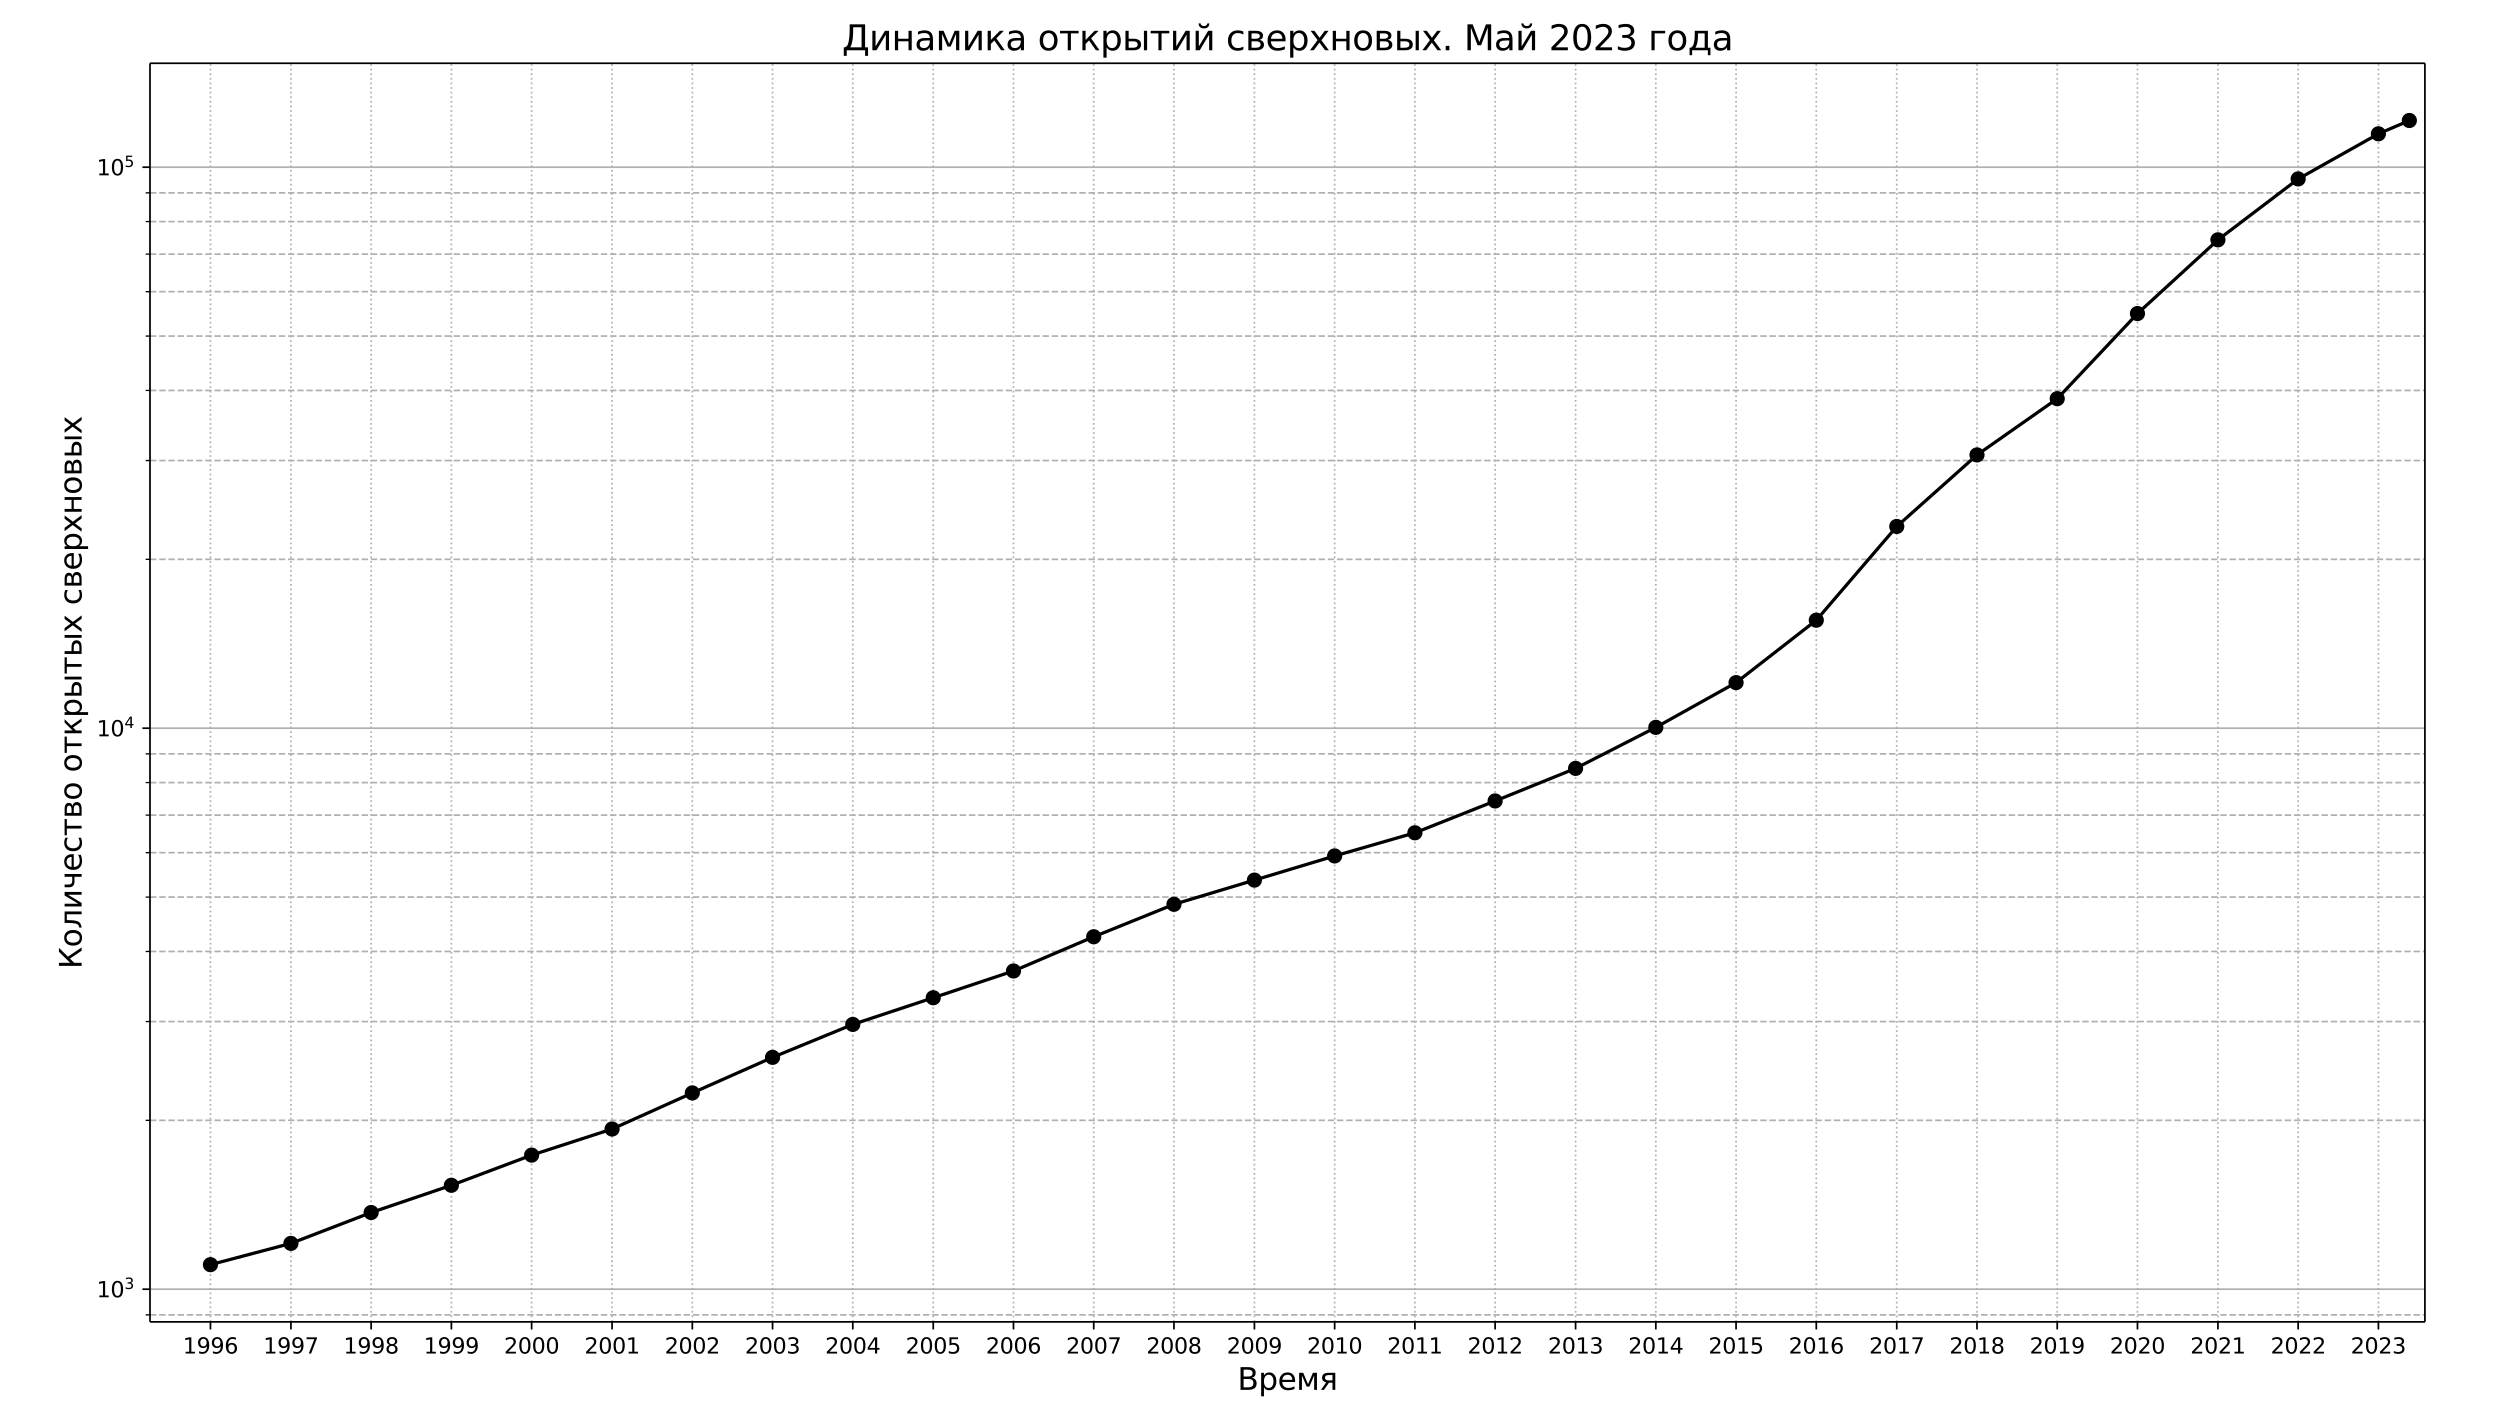 <?xml version="1.0" encoding="UTF-8"?>
<!DOCTYPE svg  PUBLIC '-//W3C//DTD SVG 1.1//EN'  'http://www.w3.org/Graphics/SVG/1.1/DTD/svg11.dtd'>
<svg width="1152pt" height="648pt" version="1.1" viewBox="0 0 1152 648" xmlns="http://www.w3.org/2000/svg" xmlns:xlink="http://www.w3.org/1999/xlink"><defs><style type="text/css">*{stroke-linejoin: round; stroke-linecap: butt}</style></defs><path d="m0 648h1152v-648h-1152z" fill="#fff"/><path d="m69.12 609.12h1048.3v-579.96h-1048.3z" fill="#fff"/><path d="m96.977 609.12v-579.96" clip-path="url(#a)" fill="none" stroke="#b0b0b0" stroke-dasharray="0.8,1.32" stroke-width=".8"/><defs><path id="e" d="m0 0v3.5" stroke="#000" stroke-width=".8"/></defs><use x="96.977" y="609.12" stroke="#000000" stroke-width=".8" xlink:href="#e"/><g transform="translate(84.252 623.72) scale(.1 -.1)"><defs><path id="f" transform="scale(.016)" d="m794 531h1031v3560l-1122-225v575l1116 225h631v-4135h1031v-531h-2687v531z"/><path id="h" transform="scale(.016)" d="m703 97v575q238-113 481-172 244-59 479-59 625 0 954 420 330 420 377 1277-181-269-460-413-278-144-615-144-700 0-1108 423-408 424-408 1159 0 718 425 1152 425 435 1131 435 810 0 1236-621 427-620 427-1801 0-1103-524-1761-523-658-1407-658-238 0-482 47-243 47-506 141zm1256 1978q425 0 673 290 249 291 249 798 0 503-249 795-248 292-673 292t-673-292-248-795q0-507 248-798 248-290 673-290z"/><path id="y" transform="scale(.016)" d="m2113 2584q-425 0-674-291-248-290-248-796 0-503 248-796 249-292 674-292t673 292q248 293 248 796 0 506-248 796-248 291-673 291zm1253 1979v-575q-238 112-480 171-242 60-480 60-625 0-955-422-329-422-376-1275 184 272 462 417 279 145 613 145 703 0 1111-427 408-426 408-1160 0-719-425-1154-425-434-1131-434-810 0-1238 620-428 621-428 1799 0 1106 525 1764t1409 658q238 0 480-47t505-140z"/></defs><use xlink:href="#f"/><use x="63.623" xlink:href="#h"/><use x="127.246" xlink:href="#h"/><use x="190.869" xlink:href="#y"/></g><path d="m134.05 609.12v-579.96" clip-path="url(#a)" fill="none" stroke="#b0b0b0" stroke-dasharray="0.8,1.32" stroke-width=".8"/><use x="134.051" y="609.12" stroke="#000000" stroke-width=".8" xlink:href="#e"/><g transform="translate(121.33 623.72) scale(.1 -.1)"><defs><path id="x" transform="scale(.016)" d="m525 4666h3e3v-269l-1694-4397h-659l1594 4134h-2241v532z"/></defs><use xlink:href="#f"/><use x="63.623" xlink:href="#h"/><use x="127.246" xlink:href="#h"/><use x="190.869" xlink:href="#x"/></g><path d="m171.02 609.12v-579.96" clip-path="url(#a)" fill="none" stroke="#b0b0b0" stroke-dasharray="0.8,1.32" stroke-width=".8"/><use x="171.025" y="609.12" stroke="#000000" stroke-width=".8" xlink:href="#e"/><g transform="translate(158.3 623.72) scale(.1 -.1)"><defs><path id="w" transform="scale(.016)" d="m2034 2216q-450 0-708-241-257-241-257-662 0-422 257-663 258-241 708-241t709 242q260 243 260 662 0 421-258 662-257 241-711 241zm-631 268q-406 100-633 378-226 279-226 679 0 559 398 884 399 325 1092 325 697 0 1094-325t397-884q0-400-227-679-226-278-629-378 456-106 710-416 255-309 255-755 0-679-414-1042-414-362-1186-362-771 0-1186 362-414 363-414 1042 0 446 256 755 257 310 713 416zm-231 997q0-362 226-565 227-203 636-203 407 0 636 203 230 203 230 565 0 363-230 566-229 203-636 203-409 0-636-203-226-203-226-566z"/></defs><use xlink:href="#f"/><use x="63.623" xlink:href="#h"/><use x="127.246" xlink:href="#h"/><use x="190.869" xlink:href="#w"/></g><path d="m208 609.12v-579.96" clip-path="url(#a)" fill="none" stroke="#b0b0b0" stroke-dasharray="0.8,1.32" stroke-width=".8"/><use x="207.998" y="609.12" stroke="#000000" stroke-width=".8" xlink:href="#e"/><g transform="translate(195.27 623.72) scale(.1 -.1)"><use xlink:href="#f"/><use x="63.623" xlink:href="#h"/><use x="127.246" xlink:href="#h"/><use x="190.869" xlink:href="#h"/></g><path d="m244.97 609.12v-579.96" clip-path="url(#a)" fill="none" stroke="#b0b0b0" stroke-dasharray="0.8,1.32" stroke-width=".8"/><use x="244.971" y="609.12" stroke="#000000" stroke-width=".8" xlink:href="#e"/><g transform="translate(232.25 623.72) scale(.1 -.1)"><defs><path id="c" transform="scale(.016)" d="m1228 531h2203v-531h-2962v531q359 372 979 998 621 627 780 809 303 340 423 576 121 236 121 464 0 372-261 606-261 235-680 235-297 0-627-103-329-103-704-313v638q381 153 712 231 332 78 607 78 725 0 1156-363 431-362 431-968 0-288-108-546-107-257-392-607-78-91-497-524-418-433-1181-1211z"/><path id="b" transform="scale(.016)" d="m2034 4250q-487 0-733-480-245-479-245-1442 0-959 245-1439 246-480 733-480 491 0 736 480 246 480 246 1439 0 963-246 1442-245 480-736 480zm0 500q785 0 1199-621 414-620 414-1801 0-1178-414-1799-414-620-1199-620-784 0-1198 620-414 621-414 1799 0 1181 414 1801 414 621 1198 621z"/></defs><use xlink:href="#c"/><use x="63.623" xlink:href="#b"/><use x="127.246" xlink:href="#b"/><use x="190.869" xlink:href="#b"/></g><path d="m282.05 609.12v-579.96" clip-path="url(#a)" fill="none" stroke="#b0b0b0" stroke-dasharray="0.8,1.32" stroke-width=".8"/><use x="282.046" y="609.12" stroke="#000000" stroke-width=".8" xlink:href="#e"/><g transform="translate(269.32 623.72) scale(.1 -.1)"><use xlink:href="#c"/><use x="63.623" xlink:href="#b"/><use x="127.246" xlink:href="#b"/><use x="190.869" xlink:href="#f"/></g><path d="m319.02 609.12v-579.96" clip-path="url(#a)" fill="none" stroke="#b0b0b0" stroke-dasharray="0.8,1.32" stroke-width=".8"/><use x="319.019" y="609.12" stroke="#000000" stroke-width=".8" xlink:href="#e"/><g transform="translate(306.29 623.72) scale(.1 -.1)"><use xlink:href="#c"/><use x="63.623" xlink:href="#b"/><use x="127.246" xlink:href="#b"/><use x="190.869" xlink:href="#c"/></g><path d="m355.99 609.12v-579.96" clip-path="url(#a)" fill="none" stroke="#b0b0b0" stroke-dasharray="0.8,1.32" stroke-width=".8"/><use x="355.992" y="609.12" stroke="#000000" stroke-width=".8" xlink:href="#e"/><g transform="translate(343.27 623.72) scale(.1 -.1)"><defs><path id="o" transform="scale(.016)" d="m2597 2516q453-97 707-404 255-306 255-756 0-690-475-1069-475-378-1350-378-293 0-604 58t-642 174v609q262-153 574-231 313-78 654-78 593 0 904 234t311 681q0 413-289 645-289 233-804 233h-544v519h569q465 0 712 186t247 536q0 359-255 551-254 193-729 193-260 0-557-57-297-56-653-174v562q360 100 674 150t592 50q719 0 1137-327 419-326 419-882 0-388-222-655t-631-370z"/></defs><use xlink:href="#c"/><use x="63.623" xlink:href="#b"/><use x="127.246" xlink:href="#b"/><use x="190.869" xlink:href="#o"/></g><path d="m392.97 609.12v-579.96" clip-path="url(#a)" fill="none" stroke="#b0b0b0" stroke-dasharray="0.8,1.32" stroke-width=".8"/><use x="392.966" y="609.12" stroke="#000000" stroke-width=".8" xlink:href="#e"/><g transform="translate(380.24 623.72) scale(.1 -.1)"><defs><path id="aa" transform="scale(.016)" d="m2419 4116-1594-2491h1594v2491zm-166 550h794v-3041h666v-525h-666v-1100h-628v1100h-2106v609l1940 2957z"/></defs><use xlink:href="#c"/><use x="63.623" xlink:href="#b"/><use x="127.246" xlink:href="#b"/><use x="190.869" xlink:href="#aa"/></g><path d="m430.04 609.12v-579.96" clip-path="url(#a)" fill="none" stroke="#b0b0b0" stroke-dasharray="0.8,1.32" stroke-width=".8"/><use x="430.04" y="609.12" stroke="#000000" stroke-width=".8" xlink:href="#e"/><g transform="translate(417.32 623.72) scale(.1 -.1)"><defs><path id="z" transform="scale(.016)" d="m691 4666h2478v-532h-1900v-1143q137 47 274 70 138 23 276 23 781 0 1237-428 457-428 457-1159 0-753-469-1171-469-417-1322-417-294 0-599 50-304 50-629 150v635q281-153 581-228t634-75q541 0 856 284 316 284 316 772 0 487-316 771-315 285-856 285-253 0-505-56-251-56-513-175v2344z"/></defs><use xlink:href="#c"/><use x="63.623" xlink:href="#b"/><use x="127.246" xlink:href="#b"/><use x="190.869" xlink:href="#z"/></g><path d="m467.01 609.12v-579.96" clip-path="url(#a)" fill="none" stroke="#b0b0b0" stroke-dasharray="0.8,1.32" stroke-width=".8"/><use x="467.014" y="609.12" stroke="#000000" stroke-width=".8" xlink:href="#e"/><g transform="translate(454.29 623.72) scale(.1 -.1)"><use xlink:href="#c"/><use x="63.623" xlink:href="#b"/><use x="127.246" xlink:href="#b"/><use x="190.869" xlink:href="#y"/></g><path d="m503.99 609.12v-579.96" clip-path="url(#a)" fill="none" stroke="#b0b0b0" stroke-dasharray="0.8,1.32" stroke-width=".8"/><use x="503.987" y="609.12" stroke="#000000" stroke-width=".8" xlink:href="#e"/><g transform="translate(491.26 623.72) scale(.1 -.1)"><use xlink:href="#c"/><use x="63.623" xlink:href="#b"/><use x="127.246" xlink:href="#b"/><use x="190.869" xlink:href="#x"/></g><path d="m540.96 609.12v-579.96" clip-path="url(#a)" fill="none" stroke="#b0b0b0" stroke-dasharray="0.8,1.32" stroke-width=".8"/><use x="540.96" y="609.12" stroke="#000000" stroke-width=".8" xlink:href="#e"/><g transform="translate(528.24 623.72) scale(.1 -.1)"><use xlink:href="#c"/><use x="63.623" xlink:href="#b"/><use x="127.246" xlink:href="#b"/><use x="190.869" xlink:href="#w"/></g><path d="m578.03 609.12v-579.96" clip-path="url(#a)" fill="none" stroke="#b0b0b0" stroke-dasharray="0.8,1.32" stroke-width=".8"/><use x="578.035" y="609.12" stroke="#000000" stroke-width=".8" xlink:href="#e"/><g transform="translate(565.31 623.72) scale(.1 -.1)"><use xlink:href="#c"/><use x="63.623" xlink:href="#b"/><use x="127.246" xlink:href="#b"/><use x="190.869" xlink:href="#h"/></g><path d="m615.01 609.12v-579.96" clip-path="url(#a)" fill="none" stroke="#b0b0b0" stroke-dasharray="0.8,1.32" stroke-width=".8"/><use x="615.008" y="609.12" stroke="#000000" stroke-width=".8" xlink:href="#e"/><g transform="translate(602.28 623.72) scale(.1 -.1)"><use xlink:href="#c"/><use x="63.623" xlink:href="#b"/><use x="127.246" xlink:href="#f"/><use x="190.869" xlink:href="#b"/></g><path d="m651.98 609.12v-579.96" clip-path="url(#a)" fill="none" stroke="#b0b0b0" stroke-dasharray="0.8,1.32" stroke-width=".8"/><use x="651.981" y="609.12" stroke="#000000" stroke-width=".8" xlink:href="#e"/><g transform="translate(639.26 623.72) scale(.1 -.1)"><use xlink:href="#c"/><use x="63.623" xlink:href="#b"/><use x="127.246" xlink:href="#f"/><use x="190.869" xlink:href="#f"/></g><path d="m688.95 609.12v-579.96" clip-path="url(#a)" fill="none" stroke="#b0b0b0" stroke-dasharray="0.8,1.32" stroke-width=".8"/><use x="688.955" y="609.12" stroke="#000000" stroke-width=".8" xlink:href="#e"/><g transform="translate(676.23 623.72) scale(.1 -.1)"><use xlink:href="#c"/><use x="63.623" xlink:href="#b"/><use x="127.246" xlink:href="#f"/><use x="190.869" xlink:href="#c"/></g><path d="m726.03 609.12v-579.96" clip-path="url(#a)" fill="none" stroke="#b0b0b0" stroke-dasharray="0.8,1.32" stroke-width=".8"/><use x="726.029" y="609.12" stroke="#000000" stroke-width=".8" xlink:href="#e"/><g transform="translate(713.3 623.72) scale(.1 -.1)"><use xlink:href="#c"/><use x="63.623" xlink:href="#b"/><use x="127.246" xlink:href="#f"/><use x="190.869" xlink:href="#o"/></g><path d="m763 609.12v-579.96" clip-path="url(#a)" fill="none" stroke="#b0b0b0" stroke-dasharray="0.8,1.32" stroke-width=".8"/><use x="763.003" y="609.12" stroke="#000000" stroke-width=".8" xlink:href="#e"/><g transform="translate(750.28 623.72) scale(.1 -.1)"><use xlink:href="#c"/><use x="63.623" xlink:href="#b"/><use x="127.246" xlink:href="#f"/><use x="190.869" xlink:href="#aa"/></g><path d="m799.98 609.12v-579.96" clip-path="url(#a)" fill="none" stroke="#b0b0b0" stroke-dasharray="0.8,1.32" stroke-width=".8"/><use x="799.976" y="609.12" stroke="#000000" stroke-width=".8" xlink:href="#e"/><g transform="translate(787.25 623.72) scale(.1 -.1)"><use xlink:href="#c"/><use x="63.623" xlink:href="#b"/><use x="127.246" xlink:href="#f"/><use x="190.869" xlink:href="#z"/></g><path d="m836.95 609.12v-579.96" clip-path="url(#a)" fill="none" stroke="#b0b0b0" stroke-dasharray="0.8,1.32" stroke-width=".8"/><use x="836.949" y="609.12" stroke="#000000" stroke-width=".8" xlink:href="#e"/><g transform="translate(824.22 623.72) scale(.1 -.1)"><use xlink:href="#c"/><use x="63.623" xlink:href="#b"/><use x="127.246" xlink:href="#f"/><use x="190.869" xlink:href="#y"/></g><path d="m874.02 609.12v-579.96" clip-path="url(#a)" fill="none" stroke="#b0b0b0" stroke-dasharray="0.8,1.32" stroke-width=".8"/><use x="874.024" y="609.12" stroke="#000000" stroke-width=".8" xlink:href="#e"/><g transform="translate(861.3 623.72) scale(.1 -.1)"><use xlink:href="#c"/><use x="63.623" xlink:href="#b"/><use x="127.246" xlink:href="#f"/><use x="190.869" xlink:href="#x"/></g><path d="m911 609.12v-579.96" clip-path="url(#a)" fill="none" stroke="#b0b0b0" stroke-dasharray="0.8,1.32" stroke-width=".8"/><use x="910.997" y="609.12" stroke="#000000" stroke-width=".8" xlink:href="#e"/><g transform="translate(898.27 623.72) scale(.1 -.1)"><use xlink:href="#c"/><use x="63.623" xlink:href="#b"/><use x="127.246" xlink:href="#f"/><use x="190.869" xlink:href="#w"/></g><path d="m947.97 609.12v-579.96" clip-path="url(#a)" fill="none" stroke="#b0b0b0" stroke-dasharray="0.8,1.32" stroke-width=".8"/><use x="947.971" y="609.12" stroke="#000000" stroke-width=".8" xlink:href="#e"/><g transform="translate(935.25 623.72) scale(.1 -.1)"><use xlink:href="#c"/><use x="63.623" xlink:href="#b"/><use x="127.246" xlink:href="#f"/><use x="190.869" xlink:href="#h"/></g><path d="m984.94 609.12v-579.96" clip-path="url(#a)" fill="none" stroke="#b0b0b0" stroke-dasharray="0.8,1.32" stroke-width=".8"/><use x="984.944" y="609.12" stroke="#000000" stroke-width=".8" xlink:href="#e"/><g transform="translate(972.22 623.72) scale(.1 -.1)"><use xlink:href="#c"/><use x="63.623" xlink:href="#b"/><use x="127.246" xlink:href="#c"/><use x="190.869" xlink:href="#b"/></g><path d="m1022 609.12v-579.96" clip-path="url(#a)" fill="none" stroke="#b0b0b0" stroke-dasharray="0.8,1.32" stroke-width=".8"/><use x="1022.018" y="609.12" stroke="#000000" stroke-width=".8" xlink:href="#e"/><g transform="translate(1009.3 623.72) scale(.1 -.1)"><use xlink:href="#c"/><use x="63.623" xlink:href="#b"/><use x="127.246" xlink:href="#c"/><use x="190.869" xlink:href="#f"/></g><path d="m1059 609.12v-579.96" clip-path="url(#a)" fill="none" stroke="#b0b0b0" stroke-dasharray="0.8,1.32" stroke-width=".8"/><use x="1058.992" y="609.12" stroke="#000000" stroke-width=".8" xlink:href="#e"/><g transform="translate(1046.3 623.72) scale(.1 -.1)"><use xlink:href="#c"/><use x="63.623" xlink:href="#b"/><use x="127.246" xlink:href="#c"/><use x="190.869" xlink:href="#c"/></g><path d="m1096 609.12v-579.96" clip-path="url(#a)" fill="none" stroke="#b0b0b0" stroke-dasharray="0.8,1.32" stroke-width=".8"/><use x="1095.965" y="609.12" stroke="#000000" stroke-width=".8" xlink:href="#e"/><g transform="translate(1083.2 623.72) scale(.1 -.1)"><use xlink:href="#c"/><use x="63.623" xlink:href="#b"/><use x="127.246" xlink:href="#c"/><use x="190.869" xlink:href="#o"/></g><g transform="translate(570.23 640.44) scale(.14 -.14)"><defs><path id="al" transform="scale(.016)" d="m1259 2228v-1709h1013q509 0 754 211 246 211 246 645 0 438-246 645-245 208-754 208h-1013zm0 1919v-1406h935q462 0 688 173 227 174 227 530 0 353-227 528-226 175-688 175h-935zm-631 519h1613q722 0 1112-300 391-300 391-853 0-429-200-682t-588-315q466-100 724-418 258-317 258-792 0-625-425-966-425-340-1210-340h-1675v4666z"/><path id="m" transform="scale(.016)" d="m1159 525v-1856h-578v4831h578v-531q182 312 458 463 277 152 661 152 638 0 1036-506 399-506 399-1331t-399-1332q-398-506-1036-506-384 0-661 152-276 152-458 464zm1957 1222q0 634-261 995t-717 361q-457 0-718-361t-261-995 261-995 718-361q456 0 717 361t261 995z"/><path id="q" transform="scale(.016)" d="m3597 1894v-281h-2644q38-594 358-905t892-311q331 0 642 81t618 244v-544q-310-131-635-200t-659-69q-838 0-1327 487-489 488-489 1320 0 859 464 1363 464 505 1252 505 706 0 1117-455 411-454 411-1235zm-575 169q-6 471-264 752-258 282-683 282-481 0-770-272t-333-766l2050 4z"/><path id="ab" transform="scale(.016)" d="m581 3500h841l994-2344 997 2344h834v-3500h-578v2950l-966-2278h-575l-969 2278v-2950h-578v3500z"/><path id="ad" transform="scale(.016)" d="m1181 2491q0-260 200-407 200-146 572-146h775v1103h-775q-372 0-572-144t-200-406zm-818-2491 1068 1534q-362 82-603 296-240 214-240 661 0 506 335 757 336 252 1015 252h1368v-3500h-578v1478h-715l-1032-1478h-618z"/></defs><use xlink:href="#al"/><use x="68.604" xlink:href="#m"/><use x="132.08" xlink:href="#q"/><use x="193.604" xlink:href="#ab"/><use x="269.043" xlink:href="#ad"/></g><path d="m69.12 594.07h1048.3" clip-path="url(#a)" fill="none" stroke="#b0b0b0" stroke-linecap="square" stroke-width=".8"/><defs><path id="s" d="m0 0h-3.5" stroke="#000" stroke-width=".8"/></defs><use x="69.12" y="594.069" stroke="#000000" stroke-width=".8" xlink:href="#s"/><g transform="translate(44.52 597.87) scale(.1 -.1)"><use transform="translate(0 .766)" xlink:href="#f"/><use transform="translate(63.623 .766)" xlink:href="#b"/><use transform="translate(128.2 39.047) scale(.7)" xlink:href="#o"/></g><path d="m69.12 335.56h1048.3" clip-path="url(#a)" fill="none" stroke="#b0b0b0" stroke-linecap="square" stroke-width=".8"/><use x="69.12" y="335.558" stroke="#000000" stroke-width=".8" xlink:href="#s"/><g transform="translate(44.52 339.36) scale(.1 -.1)"><use transform="translate(0 .684)" xlink:href="#f"/><use transform="translate(63.623 .684)" xlink:href="#b"/><use transform="translate(128.2 38.966) scale(.7)" xlink:href="#aa"/></g><path d="m69.12 77.046h1048.3" clip-path="url(#a)" fill="none" stroke="#b0b0b0" stroke-linecap="square" stroke-width=".8"/><use x="69.12" y="77.046" stroke="#000000" stroke-width=".8" xlink:href="#s"/><g transform="translate(44.52 80.845) scale(.1 -.1)"><use transform="translate(0 .684)" xlink:href="#f"/><use transform="translate(63.623 .684)" xlink:href="#b"/><use transform="translate(128.2 38.966) scale(.7)" xlink:href="#z"/></g><path d="m69.12 605.9h1048.3" clip-path="url(#a)" fill="none" stroke="#b0b0b0" stroke-dasharray="2.96,1.28" stroke-width=".8"/><defs><path id="g" d="m0 0h-2" stroke="#000" stroke-width=".6"/></defs><use x="69.12" y="605.898" stroke="#000000" stroke-width=".6" xlink:href="#g"/><path d="m69.12 516.25h1048.3" clip-path="url(#a)" fill="none" stroke="#b0b0b0" stroke-dasharray="2.96,1.28" stroke-width=".8"/><use x="69.12" y="516.25" stroke="#000000" stroke-width=".6" xlink:href="#g"/><path d="m69.12 470.73h1048.3" clip-path="url(#a)" fill="none" stroke="#b0b0b0" stroke-dasharray="2.96,1.28" stroke-width=".8"/><use x="69.12" y="470.728" stroke="#000000" stroke-width=".6" xlink:href="#g"/><path d="m69.12 438.43h1048.3" clip-path="url(#a)" fill="none" stroke="#b0b0b0" stroke-dasharray="2.96,1.28" stroke-width=".8"/><use x="69.12" y="438.43" stroke="#000000" stroke-width=".6" xlink:href="#g"/><path d="m69.12 413.38h1048.3" clip-path="url(#a)" fill="none" stroke="#b0b0b0" stroke-dasharray="2.96,1.28" stroke-width=".8"/><use x="69.12" y="413.378" stroke="#000000" stroke-width=".6" xlink:href="#g"/><path d="m69.12 392.91h1048.3" clip-path="url(#a)" fill="none" stroke="#b0b0b0" stroke-dasharray="2.96,1.28" stroke-width=".8"/><use x="69.12" y="392.908" stroke="#000000" stroke-width=".6" xlink:href="#g"/><path d="m69.12 375.6h1048.3" clip-path="url(#a)" fill="none" stroke="#b0b0b0" stroke-dasharray="2.96,1.28" stroke-width=".8"/><use x="69.12" y="375.602" stroke="#000000" stroke-width=".6" xlink:href="#g"/><path d="m69.12 360.61h1048.3" clip-path="url(#a)" fill="none" stroke="#b0b0b0" stroke-dasharray="2.96,1.28" stroke-width=".8"/><use x="69.12" y="360.61" stroke="#000000" stroke-width=".6" xlink:href="#g"/><path d="m69.12 347.39h1048.3" clip-path="url(#a)" fill="none" stroke="#b0b0b0" stroke-dasharray="2.96,1.28" stroke-width=".8"/><use x="69.12" y="347.387" stroke="#000000" stroke-width=".6" xlink:href="#g"/><path d="m69.12 257.74h1048.3" clip-path="url(#a)" fill="none" stroke="#b0b0b0" stroke-dasharray="2.96,1.28" stroke-width=".8"/><use x="69.12" y="257.738" stroke="#000000" stroke-width=".6" xlink:href="#g"/><path d="m69.12 212.22h1048.3" clip-path="url(#a)" fill="none" stroke="#b0b0b0" stroke-dasharray="2.96,1.28" stroke-width=".8"/><use x="69.12" y="212.216" stroke="#000000" stroke-width=".6" xlink:href="#g"/><path d="m69.12 179.92h1048.3" clip-path="url(#a)" fill="none" stroke="#b0b0b0" stroke-dasharray="2.96,1.28" stroke-width=".8"/><use x="69.12" y="179.918" stroke="#000000" stroke-width=".6" xlink:href="#g"/><path d="m69.12 154.87h1048.3" clip-path="url(#a)" fill="none" stroke="#b0b0b0" stroke-dasharray="2.96,1.28" stroke-width=".8"/><use x="69.12" y="154.866" stroke="#000000" stroke-width=".6" xlink:href="#g"/><path d="m69.12 134.4h1048.3" clip-path="url(#a)" fill="none" stroke="#b0b0b0" stroke-dasharray="2.96,1.28" stroke-width=".8"/><use x="69.12" y="134.397" stroke="#000000" stroke-width=".6" xlink:href="#g"/><path d="m69.12 117.09h1048.3" clip-path="url(#a)" fill="none" stroke="#b0b0b0" stroke-dasharray="2.96,1.28" stroke-width=".8"/><use x="69.12" y="117.09" stroke="#000000" stroke-width=".6" xlink:href="#g"/><path d="m69.12 102.1h1048.3" clip-path="url(#a)" fill="none" stroke="#b0b0b0" stroke-dasharray="2.96,1.28" stroke-width=".8"/><use x="69.12" y="102.099" stroke="#000000" stroke-width=".6" xlink:href="#g"/><path d="m69.12 88.875h1048.3" clip-path="url(#a)" fill="none" stroke="#b0b0b0" stroke-dasharray="2.96,1.28" stroke-width=".8"/><use x="69.12" y="88.875" stroke="#000000" stroke-width=".6" xlink:href="#g"/><g transform="translate(37.608 446.47) rotate(-90) scale(.14 -.14)"><defs><path id="aj" transform="scale(.016)" d="m628 4666h631v-2307l2257 2307h809l-1803-1844 1897-2822h-688l-1618 2403-854-872v-1531h-631v4666z"/><path id="i" transform="scale(.016)" d="m1959 3097q-462 0-731-361t-269-989 267-989q268-361 733-361 460 0 728 362 269 363 269 988 0 622-269 986-268 364-728 364zm0 487q750 0 1178-488 429-487 429-1349 0-859-429-1349-428-489-1178-489-753 0-1180 489-426 490-426 1349 0 862 426 1349 427 488 1180 488z"/><path id="af" transform="scale(.016)" d="m238 0v478q568 88 743 481 213 554 213 1969v572h2365v-3500h-575v3041h-1215v-347q0-1350-275-1956-294-647-1256-738z"/><path id="p" transform="scale(.016)" d="m3578 3500v-3500h-572v2809l-1687-2809h-738v3500h572v-2803l1685 2803h740z"/><path id="ae" transform="scale(.016)" d="m2625 0v1472h-1072q-478 0-797 297-287 269-287 844v887h575v-834q0-366 162-550 166-185 491-185h928v1569h575v-3500h-575z"/><path id="t" transform="scale(.016)" d="m3122 3366v-538q-244 135-489 202t-495 67q-560 0-870-355-309-354-309-995t309-996q310-354 870-354 250 0 495 67t489 202v-532q-241-112-499-168-257-57-548-57-791 0-1257 497-465 497-465 1341 0 856 470 1346 471 491 1290 491 265 0 518-55 253-54 491-163z"/><path id="l" transform="scale(.016)" d="m188 3500h3353v-459h-1394v-3041h-566v3041h-1393v459z"/><path id="n" transform="scale(.016)" d="m1156 1613v-1154h819q394 0 600 148 206 149 206 431 0 281-206 428t-600 147h-819zm0 1428v-969h757q325 0 531 129 206 130 206 362 0 231-206 354-206 124-531 124h-757zm-575 459h1369q616 0 947-225t331-641q0-321-169-511-168-189-500-235 397-75 616-313 219-237 219-594 0-468-361-725-361-256-1030-256h-1422v3500z"/><path id="v" transform="scale(.016)" d="m581 3500h572v-1644l1622 1644h706l-1337-1353 1509-2147h-644l-1240 1766-616-625v-1141h-572v3500z"/><path id="j" transform="scale(.016)" d="m3907 3500h575v-3500h-575v3500zm288 84zm-1414-2546q0 281-205 428-204 147-598 147h-819v-1154h819q394 0 598 148 205 149 205 431zm-2200 2462h578v-1428h844q669 0 1030-255 361-254 361-779t-361-782q-361-256-1030-256h-1422v3500z"/><path id="k" transform="scale(.016)" d="m3513 3500-1266-1703 1331-1797h-678l-1019 1375-1018-1375h-679l1360 1831-1244 1669h678l928-1247 928 1247h679z"/><path id="u" transform="scale(.016)" d="m581 3500h578v-1428h1866v1428h578v-3500h-578v1613h-1866v-1613h-578v3500z"/></defs><use xlink:href="#aj"/><use x="70.996" xlink:href="#i"/><use x="132.178" xlink:href="#af"/><use x="196.094" xlink:href="#p"/><use x="261.084" xlink:href="#ae"/><use x="320.166" xlink:href="#q"/><use x="381.689" xlink:href="#t"/><use x="436.67" xlink:href="#l"/><use x="494.922" xlink:href="#n"/><use x="553.857" xlink:href="#i"/><use x="615.039" xlink:href="#DejaVuSans-20"/><use x="646.826" xlink:href="#i"/><use x="708.008" xlink:href="#l"/><use x="766.26" xlink:href="#v"/><use x="826.66" xlink:href="#m"/><use x="890.137" xlink:href="#j"/><use x="969.092" xlink:href="#l"/><use x="1027.344" xlink:href="#j"/><use x="1106.299" xlink:href="#k"/><use x="1165.479" xlink:href="#DejaVuSans-20"/><use x="1197.266" xlink:href="#t"/><use x="1252.246" xlink:href="#n"/><use x="1311.182" xlink:href="#q"/><use x="1372.705" xlink:href="#m"/><use x="1436.182" xlink:href="#k"/><use x="1495.361" xlink:href="#u"/><use x="1560.742" xlink:href="#i"/><use x="1621.924" xlink:href="#n"/><use x="1680.859" xlink:href="#j"/><use x="1759.814" xlink:href="#k"/></g><path d="m96.977 582.76 37.075-9.811 36.973-14.222 36.973-12.548 36.973-13.905 37.075-12.023 36.973-16.623 36.973-16.4 36.973-15.181 37.075-12.29 36.973-12.33 36.973-15.776 36.973-14.945 37.075-11.154 36.973-11.136 36.973-10.666 36.973-14.674 37.075-15.007 36.973-18.903 36.973-20.618 36.973-28.763 37.075-43.194 36.973-32.971 36.973-25.919 36.973-39.218 37.075-33.969 36.973-28.071 36.973-20.786 14.26-6.135" clip-path="url(#a)" fill="none" stroke="#000" stroke-linecap="square" stroke-width="1.5"/><defs><path id="d" d="m0 3c0.796 0 1.559-0.316 2.121-0.879 0.563-0.563 0.879-1.326 0.879-2.121s-0.316-1.559-0.879-2.121c-0.563-0.563-1.326-0.879-2.121-0.879s-1.559 0.316-2.121 0.879c-0.563 0.563-0.879 1.326-0.879 2.121s0.316 1.559 0.879 2.121c0.563 0.563 1.326 0.879 2.121 0.879z" stroke="#000"/></defs><g clip-path="url(#a)" stroke="#000000"><use x="96.977" y="582.758" xlink:href="#d"/><use x="134.051" y="572.947" xlink:href="#d"/><use x="171.025" y="558.726" xlink:href="#d"/><use x="207.998" y="546.178" xlink:href="#d"/><use x="244.971" y="532.272" xlink:href="#d"/><use x="282.046" y="520.25" xlink:href="#d"/><use x="319.019" y="503.626" xlink:href="#d"/><use x="355.992" y="487.227" xlink:href="#d"/><use x="392.966" y="472.046" xlink:href="#d"/><use x="430.04" y="459.756" xlink:href="#d"/><use x="467.014" y="447.426" xlink:href="#d"/><use x="503.987" y="431.65" xlink:href="#d"/><use x="540.96" y="416.705" xlink:href="#d"/><use x="578.035" y="405.551" xlink:href="#d"/><use x="615.008" y="394.415" xlink:href="#d"/><use x="651.981" y="383.749" xlink:href="#d"/><use x="688.955" y="369.075" xlink:href="#d"/><use x="726.029" y="354.068" xlink:href="#d"/><use x="763.003" y="335.166" xlink:href="#d"/><use x="799.976" y="314.547" xlink:href="#d"/><use x="836.949" y="285.784" xlink:href="#d"/><use x="874.024" y="242.59" xlink:href="#d"/><use x="910.997" y="209.62" xlink:href="#d"/><use x="947.971" y="183.7" xlink:href="#d"/><use x="984.944" y="144.482" xlink:href="#d"/><use x="1022.018" y="110.513" xlink:href="#d"/><use x="1058.992" y="82.443" xlink:href="#d"/><use x="1095.965" y="61.657" xlink:href="#d"/><use x="1110.225" y="55.522" xlink:href="#d"/></g><path d="m69.12 609.12v-579.96" fill="none" stroke="#000" stroke-linecap="square" stroke-width=".8"/><path d="m1117.4 609.12v-579.96" fill="none" stroke="#000" stroke-linecap="square" stroke-width=".8"/><path d="m69.12 609.12h1048.3" fill="none" stroke="#000" stroke-linecap="square" stroke-width=".8"/><path d="m69.12 29.16h1048.3" fill="none" stroke="#000" stroke-linecap="square" stroke-width=".8"/><g transform="translate(388 23.16) scale(.16 -.16)"><defs><path id="ak" transform="scale(.016)" d="m1459 531h2063v3603h-1516v-662q0-1559-350-2594-72-212-197-347zm-921 0q418 197 537 572 303 963 303 2681v882h2775v-4135h531v-1534h-531v1003h-3306v-1003h-531v1534h222z"/><path id="r" transform="scale(.016)" d="m2194 1759q-697 0-966-159t-269-544q0-306 202-486 202-179 548-179 479 0 768 339t289 901v128h-572zm1147 238v-1997h-575v531q-197-318-491-470t-719-152q-537 0-855 302-317 302-317 808 0 590 395 890 396 300 1180 300h807v57q0 397-261 614t-733 217q-300 0-585-72-284-72-546-216v532q315 122 612 182 297 61 578 61 760 0 1135-394 375-393 375-1193z"/><path id="ac" transform="scale(.016)" d="m3578 3500v-3500h-572v2809l-1687-2809h-738v3500h572v-2803l1685 2803h740zm-2476 1333h369q34-234 185-352 152-117 424-117 269 0 419 116t190 353h369q-31-447-278-672t-700-225-700 225-278 672z"/><path id="am" transform="scale(.016)" d="m684 794h660v-794h-660v794z"/><path id="ai" transform="scale(.016)" d="m628 4666h941l1190-3175 1197 3175h941v-4666h-616v4097l-1203-3200h-634l-1203 3200v-4097h-613v4666z"/><path id="ah" transform="scale(.016)" d="m581 0v3500h2469v-459h-1891v-3041h-578z"/><path id="ag" transform="scale(.016)" d="m1384 459h1669v2582h-1209v-438q0-1287-369-1975l-91-169zm-834 0q284 125 409 391 307 659 307 1988v662h2365v-3041h460v-1343h-460v884h-2837v-884h-460v1343h216z"/></defs><use xlink:href="#ak"/><use x="78.125" xlink:href="#p"/><use x="143.115" xlink:href="#u"/><use x="208.496" xlink:href="#r"/><use x="269.775" xlink:href="#ab"/><use x="345.215" xlink:href="#p"/><use x="410.205" xlink:href="#v"/><use x="470.605" xlink:href="#r"/><use x="531.885" xlink:href="#DejaVuSans-20"/><use x="563.672" xlink:href="#i"/><use x="624.854" xlink:href="#l"/><use x="683.105" xlink:href="#v"/><use x="743.506" xlink:href="#m"/><use x="806.982" xlink:href="#j"/><use x="885.938" xlink:href="#l"/><use x="944.189" xlink:href="#p"/><use x="1009.18" xlink:href="#ac"/><use x="1074.17" xlink:href="#DejaVuSans-20"/><use x="1105.957" xlink:href="#t"/><use x="1160.938" xlink:href="#n"/><use x="1219.873" xlink:href="#q"/><use x="1281.396" xlink:href="#m"/><use x="1344.873" xlink:href="#k"/><use x="1404.053" xlink:href="#u"/><use x="1469.434" xlink:href="#i"/><use x="1530.615" xlink:href="#n"/><use x="1589.551" xlink:href="#j"/><use x="1668.506" xlink:href="#k"/><use x="1727.686" xlink:href="#am"/><use x="1759.473" xlink:href="#DejaVuSans-20"/><use x="1791.26" xlink:href="#ai"/><use x="1877.539" xlink:href="#r"/><use x="1938.818" xlink:href="#ac"/><use x="2003.809" xlink:href="#DejaVuSans-20"/><use x="2035.596" xlink:href="#c"/><use x="2099.219" xlink:href="#b"/><use x="2162.842" xlink:href="#c"/><use x="2226.465" xlink:href="#o"/><use x="2290.088" xlink:href="#DejaVuSans-20"/><use x="2321.875" xlink:href="#ah"/><use x="2374.414" xlink:href="#i"/><use x="2435.596" xlink:href="#ag"/><use x="2504.736" xlink:href="#r"/></g><defs><clipPath id="a"><rect x="69.12" y="29.16" width="1048.3" height="579.96"/></clipPath></defs></svg>
